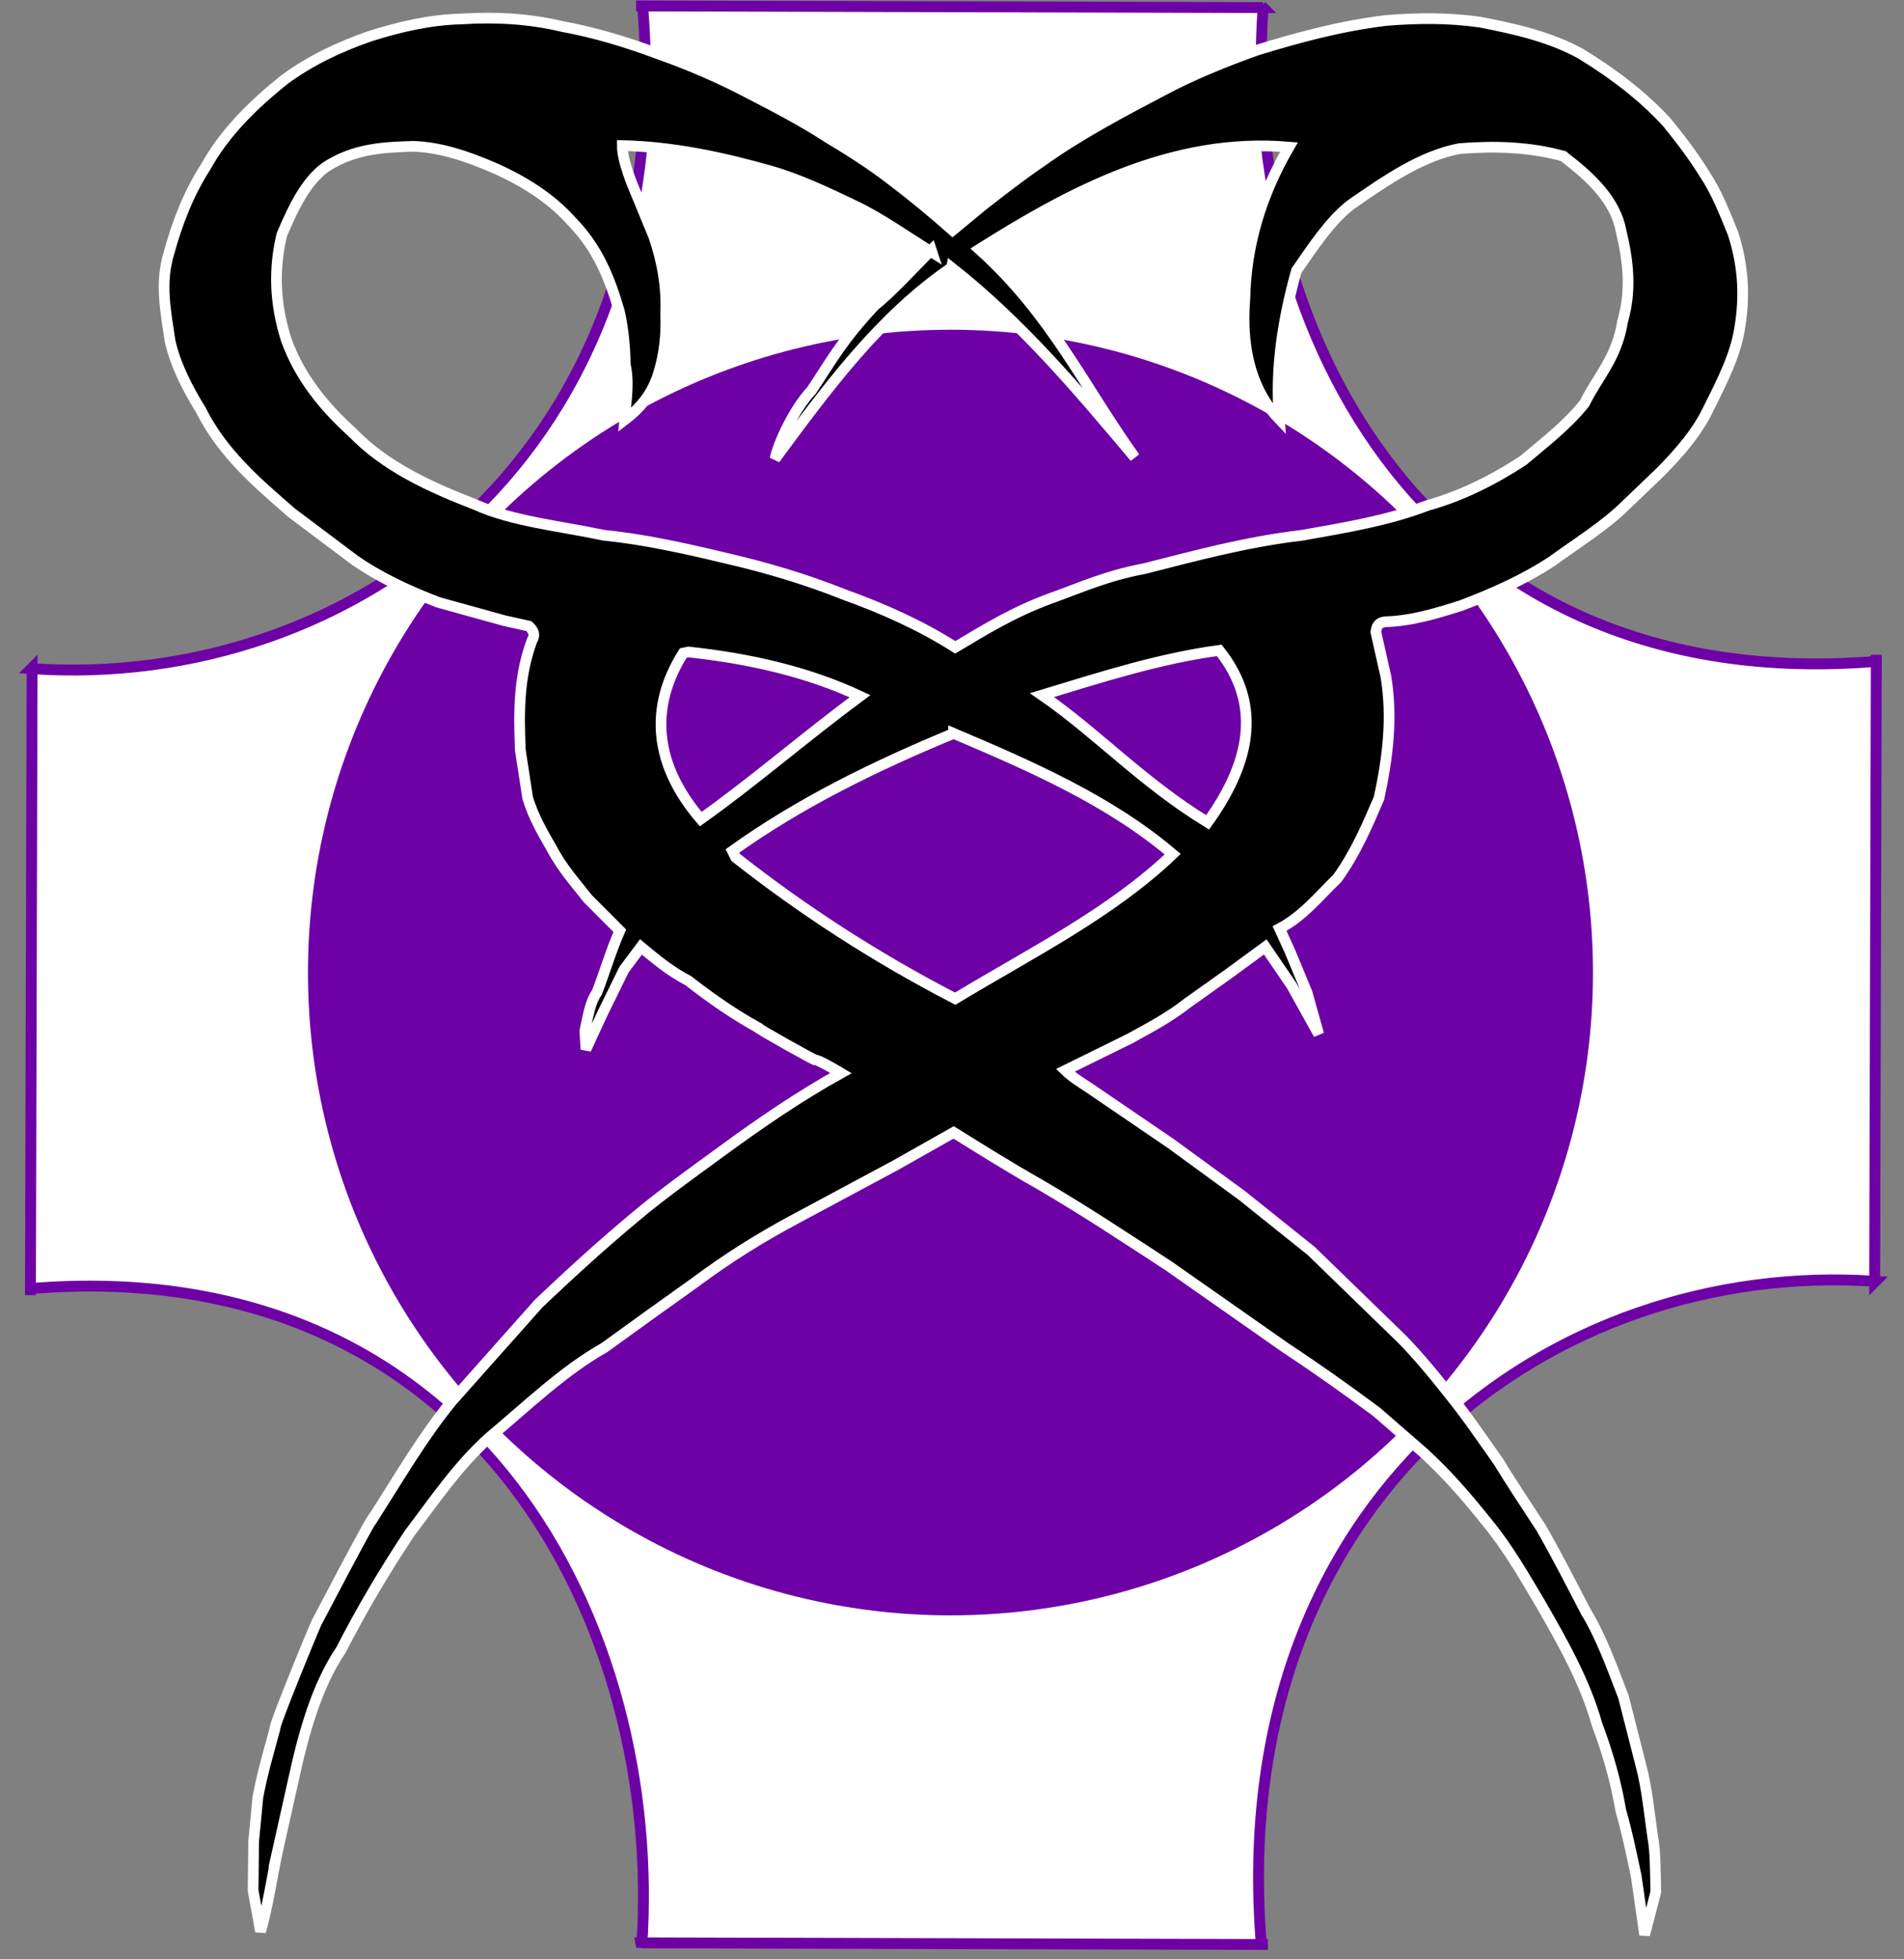 <svg width="350" height="360" xmlns="http://www.w3.org/2000/svg">
 <rect width="100%" height="100%" fill="#808080" stroke="none"/>

 <g>
  <title>background</title>
  <rect fill="none" id="canvas_background" height="362" width="352" y="-1" x="-1"/>
 </g>
 <g>
  <title>Layer 1</title>
  <g id="layer7">
   <path fill="#ffffff" stroke="#6d01a5" stroke-width="2" stroke-miterlimit="4" d="m232.185,1.395c-4.221,59.115 30.626,126.817 112.725,120.127l0,-1.21l-0.303,115.261l0,0l0.151,-0.151c-59.266,-4.069 -119.589,39.752 -112.899,121.851l1.21,0l-115.26,-0.303l0,0l0.151,0.756c4.069,-58.661 -30.265,-127.659 -112.364,-120.969l0,1.21l0.303,-115.261l0,0l-0.151,0.151c59.266,4.069 119.077,-39.666 112.387,-121.765l-1.21,0l115.261,0.303l0,0l-0.303,-0.303" id="path6780"/>
  </g>
  <g display="inline" id="layer1">
   <circle fill="#6d01a5" stroke-width="0.997" r="118.108" cy="178.693" cx="174.719" id="path344"/>
  </g>
  <g id="layer27">
   <path fill="#000000" stroke="#ffffff" stroke-width="1.967" stroke-miterlimit="4" d="m174.913,49.161c12.902,10.172 23.305,22.527 33.7,34.888c-9.321,-12.988 -15.297,-26.277 -28.611,-38.25c16.974,-10.688 35.546,-20.595 56.946,-18.775c-5.202,8.957 -7.908,18.185 -8.116,27.882c-0.82,10 1.718,17.359 6.327,22.138c-0.797,-9.317 0.67,-18.377 3.164,-27.322c3.088,-4.451 6.107,-9.042 9.904,-12.05c6.572,-4.572 13.151,-9.084 20.082,-10.368c6.535,-0.519 12.951,-0.315 19.12,1.401l0.138,0.14c5.026,3.863 9.418,8.02 10.454,13.731c1.273,5.314 1.914,10.708 0.275,16.393c-1.113,6.916 -4.601,10.203 -7.015,15.132c-3.348,4.181 -7.399,7.204 -11.279,10.508c-5.532,3.614 -11.342,6.518 -17.607,8.267c-7.409,2.832 -15.208,4.075 -22.971,5.464c-10.741,1.275 -19.823,3.818 -29.161,6.165c-6.823,1.265 -11.73,3.507 -17.194,5.464c-6.81,2.486 -12.078,5.758 -17.469,8.967c-6.382,-4.046 -13.244,-7.113 -20.358,-9.668c-7.096,-2.835 -14.408,-5.011 -21.871,-6.725c-7.612,-1.824 -15.171,-3.487 -22.421,-4.203c-8.003,-1.702 -16.836,-2.56 -23.521,-5.604c-8.546,-3.295 -16.689,-7.06 -22.696,-13.311c-5.344,-4.818 -9.688,-10.272 -12.104,-16.953c-2.195,-6.836 -2.297,-13.246 -0.825,-19.335c2.16,-5.129 4.508,-9.922 8.116,-12.47c5.364,-3.455 10.729,-3.608 16.093,-3.783c5.125,0.192 9.956,1.88 14.718,3.923c5.819,2.556 10.687,5.758 14.305,9.808c4.961,5.052 7.101,10.743 8.803,16.533c0.796,3.488 1.033,6.691 1.1,9.808c0.785,3.691 0.088,6.88 -0.138,10.228c2.658,-2.01 4.857,-4.487 6.052,-7.986c1.313,-3.97 1.667,-7.659 1.513,-11.629c0.204,-4.717 -0.571,-9.434 -2.201,-14.151l-3.989,-9.668c-1.086,-2.834 -1.8,-5.29 -1.788,-7.006c9.462,0.228 18.364,2.17 27.098,4.624c5.719,1.647 10.672,4.075 15.681,6.445c4.723,2.247 9.445,5.634 14.168,8.547l-0.138,-0.42c-3.485,3.49 -6.969,7.408 -10.454,10.228c-6.029,6.457 -7.868,10.013 -11.554,15.552c-3.212,3.435 -6.059,9.516 -6.74,12.61c9.642,-13.044 19.244,-26.131 32.462,-35.168zm49.214,70.334c8.362,10.495 5.177,21.42 -2.14,31.604c-12.013,-7.338 -20.267,-16.358 -30.443,-23.381c10.787,-3.273 21.546,-6.735 32.583,-8.223zm-66.042,8.421l0,0c-10.387,7.706 -19.605,15.723 -29.276,22.589c-8.474,-9.892 -9.608,-20.402 -3.21,-30.515l0,0l0.973,-0.198c11.47,1.233 22.116,3.724 31.513,8.124zm17.216,6.836c14.144,5.998 28.656,12.324 40.267,22.192c-11.342,10.838 -26.178,18.215 -39.975,26.552c-14.648,-7.572 -28.051,-16.272 -40.364,-25.957l-0.584,-1.189c12.368,-8.858 26.223,-15.633 40.656,-21.598zm-124.4,205.875l3.015,-13.474c1.943,-8.984 4.368,-17.479 8.754,-23.976c3.812,-7.44 8.054,-14.588 12.644,-21.499c4.557,-5.98 8.719,-12.201 14.492,-17.437c6.971,-5.811 13.614,-12.291 21.301,-16.644c5.687,-4.108 11.391,-8.235 16.827,-12.087c5.672,-4.228 11.738,-8.057 18.188,-11.493l18.48,-9.907l10.699,-6.043c5.125,3.17 10.138,6.341 15.757,9.511c8.298,4.839 16.03,9.966 23.829,15.059l21.495,15.059c6.082,4.002 11.46,7.866 16.632,11.691l8.559,7.431c4.555,4.132 8.239,8.486 11.769,12.88c3.767,4.564 6.711,9.687 9.726,14.762c4.206,7.284 8.331,14.589 10.504,22.391c1.945,5.16 3.468,10.428 4.377,15.852c1.114,3.819 1.958,7.913 2.821,11.988l1.556,10.799l2.043,-7.827c-0.085,-3.546 -0.012,-7.253 -0.584,-10.304c-0.631,-4.368 -1.033,-8.853 -2.14,-12.979l-3.21,-12.582c-2.091,-5.433 -4.068,-10.981 -6.906,-15.654l0.195,0.396c-2.9,-5.607 -5.814,-11.271 -8.462,-15.852c-2.702,-4.14 -5.565,-8.442 -7.781,-12.087c-2.853,-4.042 -5.706,-8.244 -8.559,-11.79c-3.08,-3.909 -6.16,-7.675 -9.24,-10.799l-16.632,-16.149l-12.741,-10.205l-13.033,-9.511l-14.687,-10.006c-1.637,-1.106 -3.369,-2.116 -4.766,-3.468l0,0l11.866,-5.845c3.697,-2.013 7.409,-4.011 10.602,-6.539l7.392,-5.251l6.906,-5.053l4.863,7.133l4.96,8.917l-2.14,-7.629l-3.112,-7.53l-1.945,-4.26c4.317,-2.274 7.239,-5.968 10.602,-9.214c3.413,-4.747 5.534,-9.757 7.684,-14.762c1.581,-7.323 2.517,-14.706 1.264,-22.292l-1.848,-8.223c0.117,-0.913 0.357,-1.75 1.751,-1.882c4.802,-0.146 9.361,-1.532 13.909,-2.972c6.051,-2.291 11.809,-4.88 16.827,-8.223c4.558,-3.298 9.615,-6.468 13.228,-10.006l6.614,-6.341c3.602,-3.648 6.89,-7.455 8.948,-11.889c2.464,-4.921 4.947,-9.841 5.641,-14.762c0.896,-5.502 0.692,-11.115 -1.264,-17.14c-1.555,-3.849 -3.095,-7.721 -5.155,-10.799c-2.145,-3.49 -4.504,-6.544 -6.906,-9.511c-4.207,-4.639 -9.573,-8.835 -15.854,-12.681c-5.556,-3.083 -11.997,-4.589 -18.577,-5.845c-5.662,-0.819 -11.489,-0.797 -17.41,-0.297c-8.344,1.026 -16.062,3.115 -23.635,5.449c-6.171,2.207 -11.982,4.597 -17.118,7.331c-7.805,4.093 -15.581,8.209 -22.371,13.078c-3.963,2.675 -7.327,5.35 -10.796,8.025l-5.641,4.656c-3.574,-3.163 -7.255,-6.216 -11.088,-9.115c-3.8,-2.959 -7.81,-5.49 -11.866,-7.926c-4.854,-3.155 -9.969,-5.78 -15.076,-8.421c-5.213,-2.729 -10.576,-4.999 -16.048,-6.935c-5.784,-2.161 -11.659,-3.947 -17.702,-5.053c-6.128,-1.462 -12.255,-1.772 -18.383,-1.387c-5.942,0.137 -11.497,1.458 -16.924,3.17c-5.835,2.015 -11.121,4.59 -15.659,7.926c-5.957,4.742 -11.129,9.888 -14.589,16.149c-3.098,4.812 -5.165,10.15 -6.711,15.753c-1.713,5.564 -0.586,10.839 0.195,16.149c0.955,4.331 3.143,8.631 5.641,12.681c4.037,8.051 10.422,13.442 16.729,18.923l11.477,8.619c4.574,3.201 9.857,5.68 15.465,7.827l12.158,3.368l4.474,0.991c0.88,0.775 1.255,1.636 0.584,2.675c-2.542,6.873 -2.393,13.497 -2.14,20.112l1.362,8.818c1.084,3.528 2.691,6.258 4.28,9.016c2.078,3.952 4.49,6.542 6.808,9.511l5.836,5.845c-1.566,3.544 -2.637,7.236 -4.182,11.294c-1.268,1.839 -1.604,4.108 -2.237,7.133l0.195,3.368c0,0 2.723,-5.944 3.112,-6.737c0.389,-0.793 3.891,-7.926 3.891,-7.926l3.112,-4.161c2.604,2.16 5.144,4.337 8.754,6.242c4.096,3.203 8.289,6.109 12.644,8.52c0,0.217 10.504,6.092 10.699,6.043c0.509,-0.128 4.669,2.378 4.669,2.378c-7.786,4.337 -14.891,9.219 -21.787,14.267c-5.52,4.029 -11.175,8.058 -15.951,12.087c-6.395,5.317 -12.176,10.634 -17.799,15.951l-15.951,17.932c-5.337,6.485 -9.686,13.977 -14.298,21.202c-0.288,-0.286 -10.355,19.098 -10.602,19.517c-0.273,0.464 -8.133,19.502 -7.684,19.617c-1.091,4.052 -2.264,7.937 -3.112,12.483l-0.778,8.124l-0.097,9.016l1.362,7.53c1.217,-3.963 2.39,-11.402 3.015,-14.267l0,0z" id="path10630"/>
  </g>
 </g>
</svg>